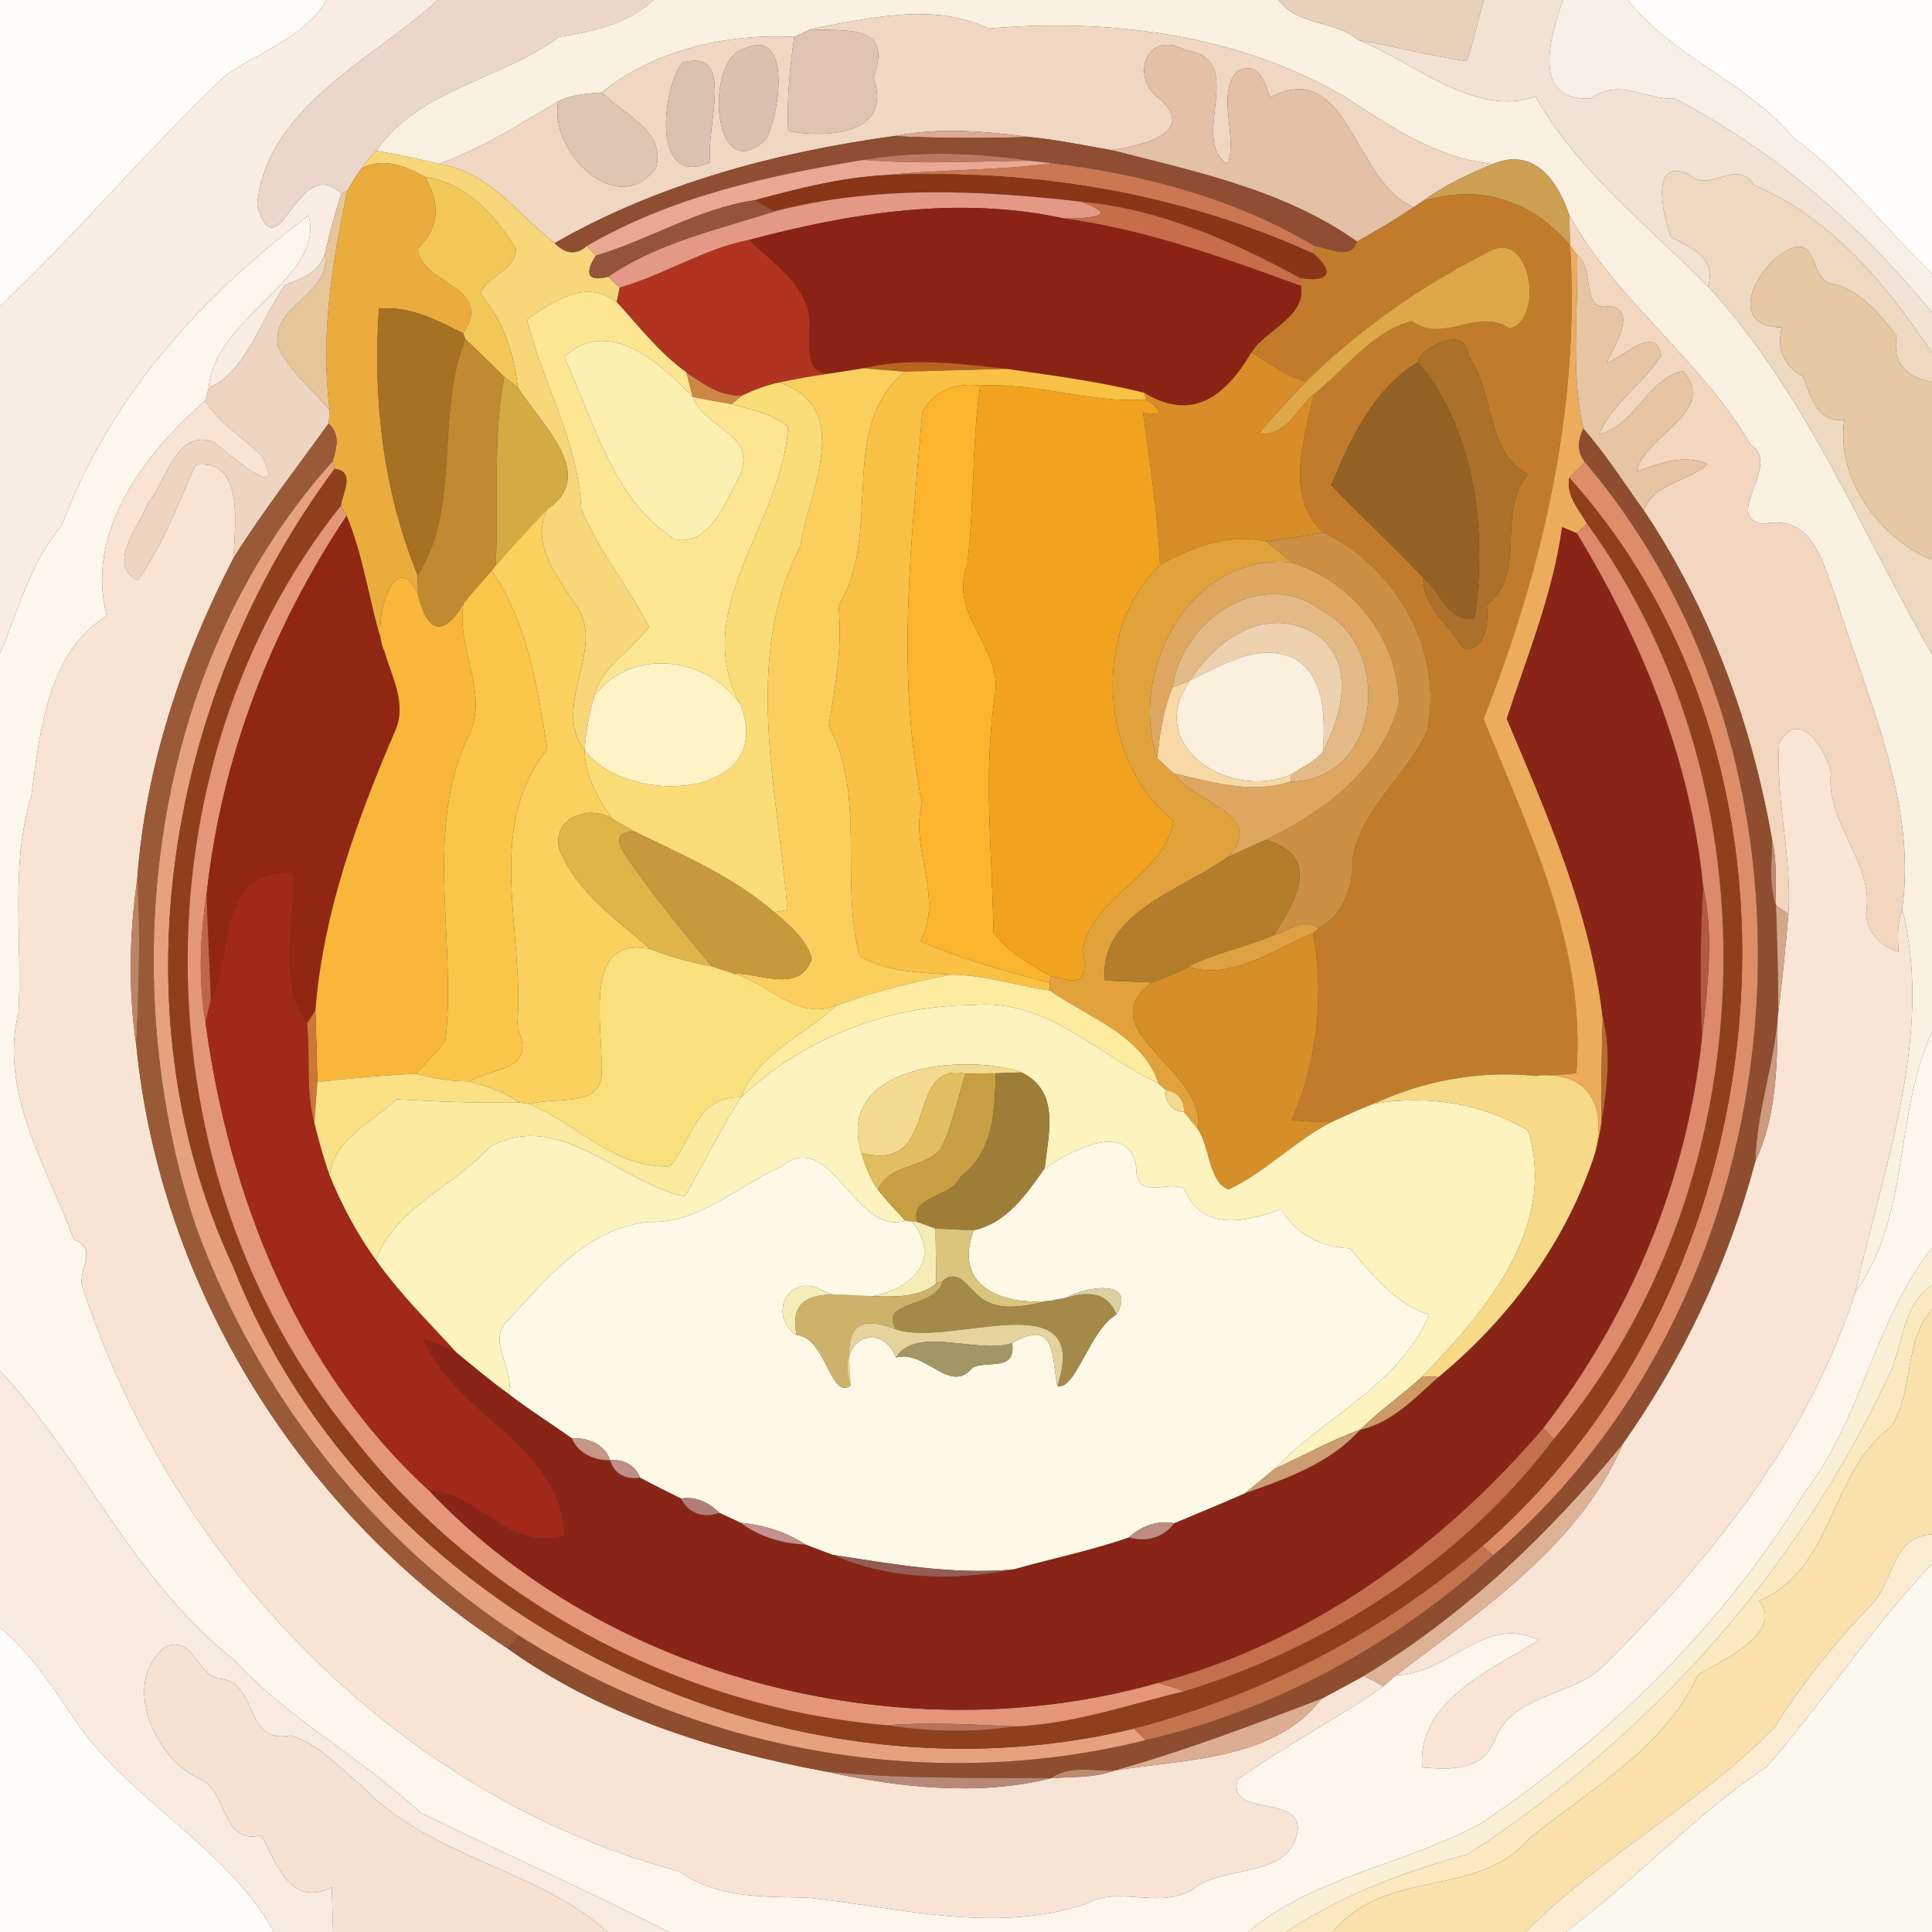 <?xml version="1.0" encoding="UTF-8" ?>
<!DOCTYPE svg PUBLIC "-//W3C//DTD SVG 1.1//EN" "http://www.w3.org/Graphics/SVG/1.1/DTD/svg11.dtd">
<svg width="250pt" height="250pt" viewBox="0 0 250 250" version="1.1" xmlns="http://www.w3.org/2000/svg">
<rect x="0" y="0" width="250" height="250" fill="#333333" stroke="none"/>
<g id="#fefcf9ff">
<path fill="#fefcf9" opacity="1.00" d=" M 0.00 0.00 L 42.32 0.00 C 39.24 5.03 33.47 6.63 28.95 9.95 C 18.96 19.48 10.02 30.16 0.00 39.63 L 0.00 0.00 Z" />
</g>
<g id="#faede3ff">
<path fill="#faede3" opacity="1.00" d=" M 42.32 0.00 L 56.67 0.00 C 47.98 7.88 34.24 14.06 33.28 26.68 C 36.10 35.58 38.48 19.66 44.17 25.04 C 43.34 27.62 42.63 30.23 42.04 32.87 C 41.27 35.32 39.04 36.03 36.89 36.89 C 33.60 41.55 31.80 48.13 27.00 50.21 C 27.74 41.04 42.14 35.96 39.93 27.88 C 26.06 38.31 14.10 51.48 7.99 68.00 C 3.82 72.95 2.36 78.98 0.00 84.58 L 0.00 39.63 C 10.02 30.16 18.96 19.48 28.95 9.95 C 33.47 6.63 39.24 5.03 42.32 0.00 Z" />
</g>
<g id="#ebd7c9ff">
<path fill="#ebd7c9" opacity="1.00" d=" M 56.67 0.00 L 84.56 0.00 C 81.24 3.15 76.67 4.07 72.32 4.80 C 64.78 10.39 54.37 11.39 48.67 19.53 C 47.96 20.22 47.33 20.96 46.78 21.78 C 46.11 22.72 45.50 23.70 44.93 24.71 L 44.17 25.04 C 38.48 19.66 36.10 35.58 33.28 26.68 C 34.24 14.06 47.98 7.88 56.67 0.00 Z" />
</g>
<g id="#faf1e1ff">
<path fill="#faf1e1" opacity="1.00" d=" M 84.56 0.00 L 165.46 0.00 C 168.00 3.42 172.71 2.58 175.80 5.19 C 182.88 7.98 190.83 15.28 198.69 12.50 C 204.24 22.25 213.24 29.19 221.03 37.09 C 233.79 50.97 240.87 68.93 250.00 84.66 L 250.00 133.53 C 245.02 144.29 247.29 157.34 240.07 167.20 C 243.59 151.35 250.31 134.01 246.14 117.67 C 248.09 103.75 241.60 90.42 237.57 77.37 C 235.88 72.93 234.66 66.43 228.12 67.79 C 222.78 66.90 230.67 60.21 226.54 57.54 C 220.08 46.50 209.25 38.98 203.08 27.89 C 201.69 23.68 198.65 18.93 193.18 21.22 C 185.72 20.43 179.78 16.27 173.69 12.31 C 159.87 4.41 143.63 2.35 127.90 3.69 C 120.94 0.27 112.26 2.34 104.89 3.78 C 104.36 4.03 103.31 4.54 102.78 4.79 C 94.17 4.28 84.61 6.44 77.86 11.97 C 75.95 12.11 74.00 12.24 72.25 13.11 C 67.22 16.07 62.27 19.28 56.72 21.21 C 54.07 20.52 51.38 19.94 48.67 19.53 C 54.37 11.39 64.78 10.39 72.32 4.80 C 76.67 4.07 81.24 3.15 84.56 0.00 Z" />
</g>
<g id="#e8d1bbff">
<path fill="#e8d1bb" opacity="1.00" d=" M 165.46 0.00 L 192.01 0.00 C 191.25 2.64 190.71 5.34 189.78 7.92 C 185.15 7.24 180.48 6.02 175.80 5.19 C 172.71 2.58 168.00 3.42 165.46 0.00 Z" />
</g>
<g id="#f1e2d4ff">
<path fill="#f1e2d4" opacity="1.00" d=" M 192.01 0.00 L 202.24 0.00 C 200.54 4.91 198.12 13.20 205.85 12.75 C 209.60 9.99 212.82 12.97 216.76 12.76 C 229.71 19.59 240.72 29.10 250.00 40.42 L 250.00 45.67 C 244.13 36.83 236.98 28.21 227.02 23.97 C 224.59 20.27 221.33 25.19 218.53 22.55 C 213.44 20.25 215.16 27.77 216.22 30.70 C 219.00 32.10 222.05 33.31 221.03 37.09 C 213.24 29.19 204.24 22.25 198.69 12.50 C 190.83 15.28 182.88 7.98 175.80 5.19 C 180.48 6.02 185.15 7.24 189.78 7.92 C 190.71 5.34 191.25 2.64 192.01 0.00 Z" />
</g>
<g id="#f8efe7ff">
<path fill="#f8efe7" opacity="1.00" d=" M 202.24 0.00 L 210.63 0.00 C 216.56 7.47 226.08 10.62 232.15 17.89 C 238.97 22.85 243.96 29.64 250.00 35.41 L 250.00 40.42 C 240.72 29.10 229.71 19.59 216.76 12.76 C 212.82 12.97 209.60 9.99 205.85 12.75 C 198.12 13.20 200.54 4.91 202.24 0.00 Z" />
</g>
<g id="#fefdfbff">
<path fill="#fefdfb" opacity="1.00" d=" M 210.63 0.00 L 250.00 0.00 L 250.00 35.41 C 243.96 29.64 238.97 22.85 232.15 17.89 C 226.08 10.62 216.56 7.47 210.63 0.00 Z" />
</g>
<g id="#f0d7c3ff">
<path fill="#f0d7c3" opacity="1.00" d=" M 104.89 3.78 C 112.26 2.34 120.94 0.27 127.90 3.69 C 143.63 2.35 159.87 4.41 173.69 12.31 C 179.78 16.27 185.72 20.43 193.18 21.22 C 190.00 22.55 186.84 24.00 184.06 26.06 C 183.78 26.25 183.22 26.62 182.94 26.80 C 175.20 23.68 174.44 7.23 164.36 12.61 C 163.64 10.59 162.96 7.96 160.24 9.12 C 157.21 11.97 160.26 17.66 158.85 21.20 C 153.74 18.05 161.67 7.61 153.41 6.50 C 148.38 3.65 146.07 10.10 150.14 12.87 C 154.98 17.29 147.30 18.96 143.78 19.42 C 140.27 18.81 136.78 18.09 133.23 17.73 C 127.43 16.96 121.47 16.46 115.69 17.61 C 100.44 19.70 85.19 23.77 71.77 31.46 C 66.96 27.71 63.21 22.09 56.72 21.21 C 62.27 19.28 67.22 16.07 72.25 13.11 C 70.90 19.39 79.84 28.60 84.88 21.72 C 86.25 17.00 80.66 14.78 77.86 11.97 C 84.61 6.44 94.17 4.28 102.78 4.79 C 102.19 8.82 101.81 12.89 101.99 16.97 C 106.51 17.81 115.68 17.70 113.03 10.01 C 115.72 2.83 109.08 4.12 104.89 3.78 M 96.30 6.30 C 91.06 7.60 92.17 24.56 99.07 18.09 C 100.78 15.33 102.70 3.36 96.30 6.30 M 88.22 8.14 C 85.66 11.66 84.25 24.50 91.93 20.99 C 91.21 16.63 95.40 5.99 88.22 8.14 Z" />
</g>
<g id="#dfc3b4ff">
<path fill="#dfc3b4" opacity="1.00" d=" M 102.78 4.79 C 103.31 4.54 104.36 4.03 104.89 3.78 C 109.08 4.12 115.72 2.83 113.03 10.01 C 115.68 17.70 106.51 17.81 101.99 16.97 C 101.81 12.89 102.19 8.82 102.78 4.79 Z" />
</g>
<g id="#dac0b0ff">
<path fill="#dac0b0" opacity="1.00" d=" M 96.30 6.30 C 102.70 3.36 100.78 15.33 99.07 18.09 C 92.17 24.56 91.06 7.60 96.30 6.30 Z" />
</g>
<g id="#e3c0a6ff">
<path fill="#e3c0a6" opacity="1.00" d=" M 150.14 12.87 C 146.07 10.10 148.38 3.65 153.41 6.50 C 161.67 7.61 153.74 18.05 158.85 21.20 C 160.26 17.66 157.21 11.97 160.24 9.12 C 162.96 7.96 163.64 10.59 164.36 12.61 C 174.44 7.23 175.20 23.68 182.94 26.80 C 180.57 28.41 178.10 29.88 175.59 31.26 C 166.26 24.62 154.68 22.19 143.78 19.42 C 147.30 18.96 154.98 17.29 150.14 12.87 Z" />
</g>
<g id="#dac2b2ff">
<path fill="#dac2b2" opacity="1.00" d=" M 88.22 8.14 C 95.40 5.99 91.21 16.63 91.93 20.99 C 84.25 24.50 85.66 11.66 88.22 8.14 Z" />
</g>
<g id="#ddc6b3ff">
<path fill="#ddc6b3" opacity="1.00" d=" M 72.25 13.11 C 74.00 12.24 75.95 12.11 77.86 11.97 C 80.66 14.78 86.25 17.00 84.88 21.72 C 79.84 28.60 70.90 19.39 72.25 13.11 Z" />
</g>
<g id="#dcaa91ff">
<path fill="#dcaa91" opacity="1.00" d=" M 115.69 17.61 C 121.47 16.46 127.43 16.96 133.23 17.73 C 127.38 17.90 121.53 17.91 115.69 17.61 Z" />
</g>
<g id="#8f4d31ff">
<path fill="#8f4d31" opacity="1.00" d=" M 71.77 31.46 C 85.19 23.77 100.44 19.70 115.69 17.61 C 121.53 17.91 127.38 17.90 133.23 17.73 C 136.78 18.09 140.27 18.81 143.78 19.42 C 154.68 22.19 166.26 24.62 175.59 31.26 C 174.75 33.79 172.03 32.03 170.22 31.89 C 159.94 25.75 148.07 22.55 136.24 21.12 C 135.49 21.04 133.98 20.88 133.23 20.80 C 126.12 19.73 118.82 19.51 111.71 20.69 C 99.33 22.73 86.85 25.45 75.90 31.85 C 74.51 33.15 72.98 32.77 71.77 31.46 Z" />
</g>
<g id="#f7d779ff">
<path fill="#f7d779" opacity="1.00" d=" M 46.78 21.78 C 47.33 20.96 47.96 20.22 48.67 19.53 C 51.38 19.94 54.07 20.52 56.72 21.21 C 63.21 22.09 66.96 27.71 71.77 31.46 C 72.98 32.77 74.51 33.15 75.90 31.85 C 76.21 32.16 76.81 32.77 77.11 33.08 C 75.75 35.18 75.82 36.56 78.69 35.81 C 79.07 36.17 79.82 36.87 80.19 37.22 C 80.10 37.69 79.90 38.63 79.81 39.09 C 75.76 36.03 71.82 38.92 68.19 41.28 C 70.17 49.55 74.87 57.15 75.21 65.88 C 77.49 71.24 81.27 75.91 83.99 81.10 C 81.76 84.16 77.91 86.15 76.90 90.03 C 76.25 92.33 75.83 94.68 75.64 97.08 C 71.11 91.14 78.98 83.49 74.18 77.86 C 71.92 74.21 68.65 70.37 70.83 65.88 C 77.45 61.37 69.93 54.88 67.00 50.10 C 66.48 45.62 65.10 41.45 62.16 38.01 C 62.90 35.74 66.67 35.13 66.79 32.18 C 64.05 27.82 60.31 23.67 54.96 22.88 C 52.44 21.48 49.56 20.31 46.78 21.78 Z" />
</g>
<g id="#bd7761ff">
<path fill="#bd7761" opacity="1.00" d=" M 111.71 20.69 C 118.82 19.51 126.12 19.73 133.23 20.80 C 126.06 20.88 118.87 21.29 111.71 20.69 Z" />
</g>
<g id="#ebac3eff">
<path fill="#ebac3e" opacity="1.00" d=" M 46.78 21.78 C 49.56 20.31 52.44 21.48 54.96 22.88 C 56.99 26.21 56.96 29.41 54.05 32.15 C 54.44 36.87 64.11 37.02 59.92 43.13 C 56.52 41.42 53.02 39.55 49.03 39.94 C 48.24 51.65 49.57 63.48 54.04 74.40 C 54.05 75.03 54.08 76.30 54.09 76.93 C 51.13 70.19 47.87 80.86 49.76 84.28 C 47.83 78.51 47.18 72.36 44.85 66.74 C 44.67 66.41 44.30 65.76 44.11 65.44 C 44.34 63.74 46.02 61.02 43.30 60.67 L 43.02 59.71 C 43.56 58.04 44.06 56.14 42.51 54.82 C 42.55 54.40 42.63 53.54 42.67 53.12 C 41.41 43.48 42.98 34.12 44.93 24.71 C 45.50 23.70 46.11 22.72 46.78 21.78 Z" />
</g>
<g id="#e9a894ff">
<path fill="#e9a894" opacity="1.00" d=" M 75.90 31.85 C 86.85 25.45 99.33 22.73 111.71 20.69 C 118.87 21.29 126.06 20.88 133.23 20.80 C 133.98 20.88 135.49 21.04 136.24 21.12 C 129.10 22.11 121.86 21.88 114.70 22.66 C 108.89 22.95 103.24 24.40 97.66 25.91 C 90.40 26.96 84.06 31.02 77.11 33.08 C 76.81 32.77 76.21 32.16 75.90 31.85 Z" />
</g>
<g id="#cb7752ff">
<path fill="#cb7752" opacity="1.00" d=" M 136.24 21.12 C 148.07 22.55 159.94 25.75 170.22 31.89 L 170.03 32.86 C 152.71 24.96 133.70 21.84 114.70 22.66 C 121.86 21.88 129.10 22.11 136.24 21.12 Z" />
</g>
<g id="#cc9f52ff">
<path fill="#cc9f52" opacity="1.00" d=" M 193.18 21.22 C 198.65 18.93 201.69 23.68 203.08 27.89 C 203.10 29.19 203.13 30.50 203.18 31.81 C 198.31 25.91 191.30 23.70 184.06 26.06 C 186.84 24.00 190.00 22.55 193.18 21.22 Z" />
</g>
<g id="#edd8c0ff">
<path fill="#edd8c0" opacity="1.00" d=" M 216.22 30.70 C 215.16 27.77 213.44 20.25 218.53 22.55 C 221.33 25.19 224.59 20.27 227.02 23.97 C 236.98 28.21 244.13 36.83 250.00 45.67 L 250.00 49.44 C 247.07 48.91 244.76 47.29 245.43 43.48 C 243.26 40.68 240.79 37.60 237.18 36.72 C 234.26 36.46 235.31 31.10 232.05 32.03 C 227.63 33.72 222.90 42.24 230.58 42.37 C 229.88 45.03 230.79 47.42 233.30 48.71 C 234.40 51.41 235.00 54.67 238.66 54.34 C 237.51 61.71 243.16 69.72 250.00 72.43 L 250.00 84.66 C 240.87 68.93 233.79 50.97 221.03 37.09 C 222.05 33.31 219.00 32.10 216.22 30.70 Z" />
</g>
<g id="#f2c758ff">
<path fill="#f2c758" opacity="1.00" d=" M 54.96 22.88 C 60.31 23.67 64.05 27.82 66.79 32.18 C 66.67 35.13 62.90 35.74 62.16 38.01 C 65.10 41.45 66.48 45.62 67.00 50.10 C 66.56 49.77 65.69 49.12 65.25 48.79 C 63.61 47.12 61.92 45.49 60.21 43.89 L 59.92 43.13 C 64.11 37.02 54.44 36.87 54.05 32.15 C 56.96 29.41 56.99 26.21 54.96 22.88 Z" />
</g>
<g id="#883618ff">
<path fill="#883618" opacity="1.00" d=" M 97.66 25.91 C 103.24 24.40 108.89 22.95 114.70 22.66 C 133.70 21.84 152.71 24.96 170.03 32.86 C 172.86 35.33 171.83 36.60 168.24 35.97 C 159.43 31.19 149.95 26.98 139.84 26.09 C 126.68 24.59 113.15 23.97 100.23 27.35 C 99.58 26.99 98.30 26.27 97.66 25.91 Z" />
</g>
<g id="#e6c599ff">
<path fill="#e6c599" opacity="1.00" d=" M 44.17 25.04 L 44.93 24.71 C 42.98 34.12 41.41 43.48 42.67 53.12 C 40.44 50.42 37.54 48.07 35.99 44.91 C 34.87 39.41 42.95 38.16 42.04 32.87 C 42.63 30.23 43.34 27.62 44.17 25.04 Z" />
</g>
<g id="#e39986ff">
<path fill="#e39986" opacity="1.00" d=" M 100.23 27.35 C 113.15 23.97 126.68 24.59 139.84 26.09 C 144.98 27.90 141.45 28.25 137.74 28.28 C 124.12 25.30 110.15 27.52 96.88 31.06 C 91.00 32.22 85.91 35.61 80.19 37.22 C 79.82 36.87 79.07 36.17 78.69 35.81 C 85.05 31.42 92.92 29.68 100.23 27.35 Z" />
</g>
<g id="#c17c2bff">
<path fill="#c17c2b" opacity="1.00" d=" M 184.06 26.06 C 191.30 23.70 198.31 25.91 203.18 31.81 C 204.44 52.80 199.62 73.62 191.96 93.02 C 197.85 107.67 205.30 122.55 203.98 138.86 C 202.24 139.08 200.49 139.16 198.74 139.23 C 191.53 138.49 184.35 139.79 177.79 142.82 C 175.88 143.53 174.05 144.41 172.20 145.24 C 170.51 145.18 168.81 145.11 167.13 144.96 C 170.42 137.41 171.40 128.90 169.91 120.78 L 170.61 120.13 C 173.87 118.46 175.20 114.48 175.06 111.00 C 176.16 104.58 182.08 100.39 184.65 94.59 C 186.91 84.20 180.60 73.37 171.26 68.91 C 166.14 64.38 168.76 56.73 170.04 51.00 C 173.99 47.86 177.80 42.68 182.70 41.57 C 186.82 44.57 191.25 39.67 195.33 42.51 C 199.84 41.51 198.21 29.43 192.61 32.58 C 183.98 36.96 175.93 42.55 169.02 49.35 C 166.36 48.73 164.23 46.97 161.93 45.60 C 163.73 42.68 169.06 40.94 168.33 37.00 L 168.24 35.97 C 171.83 36.60 172.86 35.33 170.03 32.86 L 170.22 31.89 C 172.03 32.03 174.75 33.79 175.59 31.26 C 178.10 29.88 180.57 28.41 182.94 26.80 C 183.22 26.62 183.78 26.25 184.06 26.06 M 183.50 46.86 C 177.69 50.30 174.79 56.80 172.25 62.77 C 176.15 66.83 180.30 70.63 184.16 74.73 C 184.07 78.44 187.51 80.88 189.27 83.84 C 192.19 84.57 192.73 80.42 192.37 78.31 C 197.86 74.12 193.39 66.18 197.79 61.38 C 192.19 58.66 193.46 50.66 190.00 46.01 C 189.73 41.64 183.40 45.35 183.50 46.86 Z" />
</g>
<g id="#955439ff">
<path fill="#955439" opacity="1.00" d=" M 77.11 33.08 C 84.06 31.02 90.40 26.96 97.66 25.91 C 98.30 26.27 99.58 26.99 100.23 27.35 C 92.92 29.68 85.05 31.42 78.69 35.81 C 75.82 36.56 75.75 35.18 77.11 33.08 Z" />
</g>
<g id="#c76d49ff">
<path fill="#c76d49" opacity="1.00" d=" M 139.84 26.09 C 149.95 26.98 159.43 31.19 168.24 35.97 L 168.33 37.00 C 158.37 33.37 148.35 29.74 137.74 28.28 C 141.45 28.25 144.98 27.90 139.84 26.09 Z" />
</g>
<g id="#8b2314ff">
<path fill="#8b2314" opacity="1.00" d=" M 96.88 31.06 C 110.15 27.52 124.12 25.30 137.74 28.28 C 148.35 29.74 158.37 33.37 168.33 37.00 C 169.06 40.94 163.73 42.68 161.93 45.60 C 158.49 51.45 154.20 54.56 148.05 50.82 C 142.20 49.36 136.20 48.59 130.24 47.73 C 124.13 47.06 117.77 46.19 111.71 47.65 C 110.18 47.90 108.66 48.15 107.13 48.37 C 104.27 48.24 104.74 44.92 104.72 42.87 C 105.37 37.57 100.22 34.19 96.88 31.06 Z" />
</g>
<g id="#fcf6ecff">
<path fill="#fcf6ec" opacity="1.00" d=" M 7.99 68.00 C 14.10 51.48 26.06 38.31 39.93 27.88 C 42.14 35.96 27.74 41.04 27.00 50.21 C 26.89 50.62 26.67 51.43 26.56 51.84 C 18.79 58.60 10.94 68.76 13.82 79.70 C 6.22 84.30 5.13 94.74 4.06 102.99 C 1.26 112.12 2.93 121.65 2.40 131.01 C -0.19 141.33 6.21 151.22 9.55 160.38 C 13.05 161.86 9.59 164.53 10.84 167.02 C 22.43 202.18 51.60 232.49 87.92 242.16 C 92.84 245.65 98.70 245.42 104.43 245.55 C 116.51 246.85 128.53 250.30 140.52 246.37 C 145.07 243.79 150.45 247.51 155.00 244.01 C 158.98 241.47 167.04 242.85 167.91 236.92 C 168.46 232.16 158.74 235.20 160.14 230.28 C 166.21 225.91 172.96 222.50 179.00 218.20 C 179.41 217.84 180.23 217.13 180.63 216.78 C 187.45 216.66 192.18 208.78 199.14 212.25 C 193.07 216.00 183.33 220.09 184.03 228.71 C 187.47 228.99 191.76 229.20 193.36 225.31 C 195.78 218.99 203.30 219.72 207.55 215.52 C 221.39 201.75 234.03 186.08 240.07 167.20 C 247.29 157.34 245.02 144.29 250.00 133.53 L 250.00 161.50 C 242.64 170.65 241.01 183.36 233.73 192.81 C 223.07 210.06 208.65 224.48 191.81 235.83 C 182.12 241.25 170.09 242.76 161.50 250.00 L 86.60 250.00 C 75.96 244.64 65.11 239.76 54.37 234.54 C 46.74 227.39 37.28 222.46 30.27 214.76 C 17.41 204.69 10.83 188.98 0.00 177.38 L 0.00 84.58 C 2.36 78.98 3.82 72.95 7.99 68.00 Z" />
</g>
<g id="#f3d6beff">
<path fill="#f3d6be" opacity="1.00" d=" M 203.08 27.89 C 209.25 38.98 220.08 46.50 226.54 57.54 C 230.67 60.21 222.78 66.90 228.12 67.79 C 234.66 66.43 235.88 72.93 237.57 77.37 C 241.60 90.42 248.09 103.75 246.14 117.67 C 245.50 119.45 245.56 121.33 245.66 123.19 C 243.43 122.51 241.40 120.48 241.48 118.04 C 242.53 111.56 236.21 106.62 236.92 100.00 C 236.29 96.85 232.68 91.40 230.21 96.27 C 229.76 103.64 231.92 110.91 231.42 118.28 C 231.02 118.00 230.21 117.44 229.81 117.15 C 229.70 114.32 229.98 111.47 229.31 108.71 C 226.68 93.62 221.26 78.79 212.70 66.05 C 214.08 62.41 218.50 62.38 220.94 60.04 C 217.82 58.70 214.79 59.97 211.82 60.98 C 212.73 56.40 222.42 53.25 217.79 48.00 C 213.25 48.97 211.59 55.04 206.92 56.22 C 208.63 52.08 212.72 49.68 214.96 45.96 C 214.14 41.92 210.02 46.26 207.89 47.00 C 208.73 44.95 212.04 40.11 208.26 39.61 C 204.41 40.40 206.48 34.77 204.09 32.99 C 203.86 32.69 203.41 32.10 203.18 31.81 C 203.13 30.50 203.10 29.19 203.08 27.89 Z" />
</g>
<g id="#b03420ff">
<path fill="#b03420" opacity="1.00" d=" M 80.19 37.22 C 85.91 35.61 91.00 32.22 96.88 31.06 C 100.22 34.19 105.37 37.57 104.72 42.87 C 104.74 44.92 104.27 48.24 107.13 48.37 C 105.02 48.67 102.92 49.04 100.83 49.49 C 99.16 49.85 97.55 50.45 96.01 51.20 C 93.23 51.31 90.97 49.71 88.82 48.18 C 85.32 45.68 82.68 42.24 79.81 39.09 C 79.90 38.63 80.10 37.69 80.19 37.22 Z" />
</g>
<g id="#dea748ff">
<path fill="#dea748" opacity="1.00" d=" M 192.61 32.58 C 198.21 29.43 199.84 41.51 195.33 42.51 C 191.25 39.67 186.82 44.57 182.70 41.57 C 177.80 42.68 173.99 47.86 170.04 51.00 C 167.75 52.89 166.44 56.61 162.90 56.07 C 164.84 53.74 166.92 51.53 169.02 49.35 C 175.93 42.55 183.98 36.96 192.61 32.58 Z" />
</g>
<g id="#edab5cff">
<path fill="#edab5c" opacity="1.00" d=" M 203.18 31.81 C 203.41 32.10 203.86 32.69 204.09 32.99 C 204.23 40.47 203.23 48.09 204.88 55.47 C 204.17 56.96 204.03 58.49 205.11 59.83 C 204.41 60.48 203.73 61.14 203.07 61.82 C 202.61 64.13 204.32 65.91 205.37 67.77 C 205.04 68.08 204.39 68.70 204.06 69.01 C 203.58 68.81 202.62 68.42 202.14 68.22 C 200.96 76.83 197.64 84.83 194.98 93.01 C 200.24 105.46 205.81 118.07 207.40 131.70 C 207.23 136.21 207.22 140.72 207.24 145.24 C 207.04 146.60 206.77 147.95 206.38 149.27 C 208.01 142.99 205.45 138.48 198.74 139.23 C 200.49 139.16 202.24 139.08 203.98 138.86 C 205.30 122.55 197.85 107.67 191.96 93.02 C 199.62 73.62 204.44 52.80 203.18 31.81 Z" />
</g>
<g id="#e6c8a5ff">
<path fill="#e6c8a5" opacity="1.00" d=" M 230.58 42.37 C 222.90 42.24 227.63 33.72 232.05 32.03 C 235.31 31.10 234.26 36.46 237.18 36.72 C 240.79 37.60 243.26 40.68 245.43 43.48 C 244.76 47.29 247.07 48.91 250.00 49.44 L 250.00 72.43 C 243.16 69.72 237.51 61.71 238.66 54.34 C 235.00 54.67 234.40 51.41 233.30 48.71 C 230.79 47.42 229.88 45.03 230.58 42.37 Z" />
</g>
<g id="#eed5c1ff">
<path fill="#eed5c1" opacity="1.00" d=" M 36.89 36.89 C 39.04 36.03 41.27 35.32 42.04 32.87 C 42.95 38.16 34.87 39.41 35.99 44.91 C 37.54 48.07 40.44 50.42 42.67 53.12 C 42.63 53.54 42.55 54.40 42.51 54.82 C 38.36 60.59 33.98 66.19 30.21 72.22 C 30.39 68.00 31.65 59.30 25.32 60.15 C 23.00 65.22 21.11 70.52 17.82 75.11 C 13.65 73.03 18.19 67.85 19.14 65.10 C 21.61 62.23 22.77 55.34 27.70 57.22 C 29.83 58.92 37.09 65.31 33.94 59.06 C 31.54 56.60 28.36 54.89 26.56 51.84 C 26.67 51.43 26.89 50.62 27.00 50.21 C 31.80 48.13 33.60 41.55 36.89 36.89 Z" />
</g>
<g id="#e7c5a4ff">
<path fill="#e7c5a4" opacity="1.00" d=" M 204.09 32.99 C 206.48 34.77 204.41 40.40 208.26 39.61 C 212.04 40.11 208.73 44.95 207.89 47.00 C 210.02 46.26 214.14 41.92 214.96 45.96 C 212.72 49.68 208.63 52.08 206.92 56.22 C 211.59 55.04 213.25 48.97 217.79 48.00 C 222.42 53.25 212.73 56.40 211.82 60.98 C 214.79 59.97 217.82 58.70 220.94 60.04 C 218.50 62.38 214.08 62.41 212.70 66.05 C 210.13 62.49 207.78 58.77 204.88 55.47 C 203.23 48.09 204.23 40.47 204.09 32.99 Z" />
</g>
<g id="#fce691ff">
<path fill="#fce691" opacity="1.00" d=" M 68.19 41.28 C 71.82 38.92 75.76 36.03 79.81 39.09 C 82.68 42.24 85.32 45.68 88.82 48.18 C 89.10 49.23 89.37 50.29 89.64 51.35 C 85.49 47.09 78.87 40.83 72.98 46.17 C 76.83 54.32 79.23 64.67 87.32 69.77 C 91.71 70.78 93.96 64.92 95.67 61.62 C 98.14 56.12 91.13 55.50 89.64 51.35 C 91.31 51.70 92.99 52.00 94.68 52.29 C 97.18 53.02 99.91 53.48 101.97 55.20 C 101.33 67.78 89.06 78.75 95.82 91.18 C 91.49 84.91 81.68 83.70 76.90 90.03 C 77.91 86.15 81.76 84.16 83.99 81.10 C 81.27 75.91 77.49 71.24 75.21 65.88 C 74.87 57.15 70.17 49.55 68.19 41.28 Z" />
</g>
<g id="#a57123ff">
<path fill="#a57123" opacity="1.00" d=" M 49.03 39.94 C 53.02 39.55 56.52 41.42 59.92 43.13 L 60.21 43.89 C 56.29 53.50 59.73 65.69 54.04 74.40 C 49.57 63.48 48.24 51.65 49.03 39.94 Z" />
</g>
<g id="#bf8a30ff">
<path fill="#bf8a30" opacity="1.00" d=" M 60.21 43.89 C 61.92 45.49 63.61 47.12 65.25 48.79 C 63.72 56.87 64.57 65.05 64.14 73.18 L 63.63 73.85 C 62.38 75.23 61.16 76.64 59.98 78.08 C 57.39 82.64 55.20 81.81 54.09 76.93 C 54.08 76.30 54.05 75.03 54.04 74.40 C 59.73 65.69 56.29 53.50 60.21 43.89 Z" />
</g>
<g id="#fcf0b1ff">
<path fill="#fcf0b1" opacity="1.00" d=" M 72.98 46.17 C 78.87 40.83 85.49 47.09 89.64 51.35 C 91.13 55.50 98.14 56.12 95.67 61.62 C 93.96 64.92 91.71 70.78 87.32 69.77 C 79.23 64.67 76.83 54.32 72.98 46.17 Z" />
</g>
<g id="#ab7029ff">
<path fill="#ab7029" opacity="1.00" d=" M 183.50 46.86 C 183.40 45.35 189.73 41.64 190.00 46.01 C 193.46 50.66 192.19 58.66 197.79 61.38 C 193.39 66.18 197.86 74.12 192.37 78.31 C 192.73 80.42 192.19 84.57 189.27 83.84 C 187.51 80.88 184.07 78.44 184.16 74.73 C 186.43 76.47 187.33 80.65 190.81 79.98 C 192.43 68.90 190.96 55.80 183.50 46.86 Z" />
</g>
<g id="#d88d28ff">
<path fill="#d88d28" opacity="1.00" d=" M 148.05 50.82 C 154.20 54.56 158.49 51.45 161.93 45.60 C 164.23 46.97 166.36 48.73 169.02 49.35 C 166.92 51.53 164.84 53.74 162.90 56.07 C 166.44 56.61 167.75 52.89 170.04 51.00 C 168.76 56.73 166.14 64.38 171.26 68.91 C 168.79 69.34 166.33 69.72 163.86 70.06 C 158.90 69.00 154.31 70.79 150.11 73.10 C 149.78 66.48 148.82 59.93 147.91 53.38 C 150.73 53.95 150.35 53.06 148.31 51.71 L 148.05 50.82 Z" />
</g>
<g id="#b76421ff">
<path fill="#b76421" opacity="1.00" d=" M 111.71 47.65 C 117.77 46.19 124.13 47.06 130.24 47.73 C 125.87 47.83 121.50 47.97 117.13 48.09 C 115.32 47.97 113.51 47.80 111.71 47.65 Z" />
</g>
<g id="#946224ff">
<path fill="#946224" opacity="1.00" d=" M 183.50 46.86 C 190.96 55.80 192.43 68.90 190.81 79.98 C 187.33 80.65 186.43 76.47 184.16 74.73 C 180.30 70.63 176.15 66.83 172.25 62.77 C 174.79 56.80 177.69 50.30 183.50 46.86 Z" />
</g>
<g id="#ce8645ff">
<path fill="#ce8645" opacity="1.00" d=" M 88.82 48.18 C 90.97 49.71 93.23 51.31 96.01 51.20 C 95.68 51.47 95.01 52.02 94.68 52.29 C 92.99 52.00 91.31 51.70 89.64 51.35 C 89.37 50.29 89.10 49.23 88.82 48.18 Z" />
</g>
<g id="#fbcf5eff">
<path fill="#fbcf5e" opacity="1.00" d=" M 107.13 48.37 C 108.66 48.15 110.18 47.90 111.71 47.65 C 113.51 47.80 115.32 47.97 117.13 48.09 C 108.20 55.25 114.40 68.91 108.50 78.38 C 109.04 83.56 108.12 88.74 107.24 93.91 C 112.13 103.08 108.63 113.92 111.24 123.73 C 114.87 125.80 119.12 125.85 123.18 126.11 C 118.09 127.03 113.07 128.33 108.22 130.12 C 102.94 132.12 99.59 127.21 94.90 125.97 C 98.36 125.90 103.54 128.65 105.05 124.01 C 104.25 121.45 102.15 119.70 100.18 118.05 C 100.61 117.97 101.47 117.82 101.90 117.74 C 100.62 102.07 96.02 85.33 103.57 70.63 C 104.56 63.66 110.75 52.85 100.83 49.49 C 102.92 49.04 105.02 48.67 107.13 48.37 Z" />
</g>
<g id="#f9c145ff">
<path fill="#f9c145" opacity="1.00" d=" M 117.13 48.09 C 121.50 47.97 125.87 47.83 130.24 47.73 C 136.20 48.59 142.20 49.36 148.05 50.82 L 148.31 51.71 C 141.09 52.20 134.07 49.48 126.84 49.88 C 123.78 49.48 120.77 50.50 119.35 53.39 C 117.91 70.29 115.91 87.13 119.30 103.87 C 117.71 110.07 122.19 116.02 119.11 121.79 C 124.48 124.18 130.19 125.68 135.86 127.20 L 135.83 128.17 C 131.59 127.58 127.48 126.17 123.18 126.11 C 119.12 125.85 114.87 125.80 111.24 123.73 C 108.63 113.92 112.13 103.08 107.24 93.91 C 108.12 88.74 109.04 83.56 108.50 78.38 C 114.40 68.91 108.20 55.25 117.13 48.09 Z" />
</g>
<g id="#d4ab43ff">
<path fill="#d4ab43" opacity="1.00" d=" M 65.25 48.79 C 65.69 49.12 66.56 49.77 67.00 50.10 C 69.93 54.88 77.45 61.37 70.83 65.88 C 68.53 68.25 66.30 70.68 64.14 73.18 C 64.57 65.05 63.72 56.87 65.25 48.79 Z" />
</g>
<g id="#fbdd78ff">
<path fill="#fbdd78" opacity="1.00" d=" M 96.01 51.20 C 97.55 50.45 99.16 49.85 100.83 49.49 C 110.75 52.85 104.56 63.66 103.57 70.63 C 96.02 85.33 100.62 102.07 101.90 117.74 C 101.47 117.82 100.61 117.97 100.18 118.05 C 94.89 113.44 88.38 110.66 82.13 107.62 C 81.13 107.06 80.15 106.49 79.17 105.91 C 77.35 103.24 75.73 100.41 75.64 97.08 C 81.33 104.54 100.57 103.36 95.82 91.18 C 89.06 78.75 101.33 67.78 101.97 55.20 C 99.91 53.48 97.18 53.02 94.68 52.29 C 95.01 52.02 95.68 51.47 96.01 51.20 Z" />
</g>
<g id="#fab42dff">
<path fill="#fab42d" opacity="1.00" d=" M 119.35 53.39 C 120.77 50.50 123.78 49.48 126.84 49.88 C 125.75 57.56 126.08 65.35 125.17 73.05 C 122.65 79.43 129.66 83.69 128.77 89.85 C 127.18 100.08 128.42 110.35 128.55 120.61 C 130.35 123.25 133.25 124.69 135.90 126.29 L 135.86 127.20 C 130.19 125.68 124.48 124.18 119.11 121.79 C 122.19 116.02 117.71 110.07 119.30 103.87 C 115.91 87.13 117.91 70.29 119.35 53.39 Z" />
</g>
<g id="#f1a320ff">
<path fill="#f1a320" opacity="1.00" d=" M 126.84 49.88 C 134.07 49.48 141.09 52.20 148.31 51.71 C 150.35 53.06 150.73 53.95 147.91 53.38 C 148.82 59.93 149.78 66.48 150.11 73.10 C 141.11 81.71 142.31 98.74 151.85 106.23 C 150.58 113.41 141.31 115.86 140.06 123.05 C 141.26 128.48 138.02 126.64 135.90 126.29 C 133.25 124.69 130.35 123.25 128.55 120.61 C 128.42 110.35 127.18 100.08 128.77 89.85 C 129.66 83.69 122.65 79.43 125.17 73.05 C 126.08 65.35 125.75 57.56 126.84 49.88 Z" />
</g>
<g id="#f8e4d4ff">
<path fill="#f8e4d4" opacity="1.00" d=" M 13.82 79.70 C 10.94 68.76 18.79 58.60 26.56 51.84 C 28.36 54.89 31.54 56.60 33.94 59.06 C 37.09 65.31 29.83 58.92 27.70 57.22 C 22.77 55.34 21.61 62.23 19.14 65.10 C 18.19 67.85 13.65 73.03 17.82 75.11 C 21.11 70.52 23.00 65.22 25.32 60.15 C 31.65 59.30 30.39 68.00 30.21 72.22 C 23.53 85.15 18.82 99.18 17.76 113.76 C 16.74 120.89 16.58 128.16 17.64 135.29 C 20.76 166.79 39.17 196.12 65.62 213.26 C 77.76 221.98 92.24 226.51 106.79 229.22 C 116.18 231.29 126.59 232.48 135.99 230.10 C 138.70 229.89 141.50 230.10 144.10 229.13 C 153.16 227.60 164.91 227.85 170.97 219.83 C 172.82 218.85 174.67 217.86 176.51 216.84 C 177.13 217.18 178.38 217.86 179.00 218.20 C 172.96 222.50 166.21 225.91 160.14 230.28 C 158.74 235.20 168.46 232.16 167.91 236.92 C 167.04 242.85 158.98 241.47 155.00 244.01 C 150.45 247.51 145.07 243.79 140.52 246.37 C 128.53 250.30 116.51 246.85 104.43 245.55 C 98.70 245.42 92.84 245.65 87.92 242.16 C 51.60 232.49 22.43 202.18 10.84 167.02 C 9.59 164.53 13.05 161.86 9.55 160.38 C 6.21 151.22 -0.19 141.33 2.40 131.01 C 2.93 121.65 1.26 112.12 4.06 102.99 C 5.13 94.74 6.22 84.30 13.82 79.70 Z" />
</g>
<g id="#9a5a38ff">
<path fill="#9a5a38" opacity="1.00" d=" M 42.51 54.82 C 44.06 56.14 43.56 58.04 43.02 59.71 C 19.45 86.00 14.55 125.80 25.33 158.67 C 33.22 180.27 47.94 199.12 67.22 211.68 C 66.82 212.07 66.02 212.86 65.62 213.26 C 39.17 196.12 20.76 166.79 17.64 135.29 C 17.93 128.12 18.23 120.93 17.76 113.76 C 18.82 99.18 23.53 85.15 30.21 72.22 C 33.98 66.19 38.36 60.59 42.51 54.82 Z" />
</g>
<g id="#8e4d2eff">
<path fill="#8e4d2e" opacity="1.00" d=" M 205.11 59.83 C 204.03 58.49 204.17 56.96 204.88 55.47 C 207.78 58.77 210.13 62.49 212.70 66.05 C 221.26 78.79 226.68 93.62 229.31 108.71 C 229.29 111.53 228.84 114.44 229.81 117.15 C 229.97 121.79 230.12 126.44 230.10 131.09 L 230.02 131.91 C 229.46 138.08 227.29 144.03 227.16 150.24 C 223.68 163.39 217.83 175.75 210.00 186.85 C 200.42 198.53 189.49 208.98 176.51 216.84 C 174.67 217.86 172.82 218.85 170.97 219.83 C 162.10 223.20 153.25 226.60 144.10 229.13 C 141.33 229.16 138.37 228.43 135.99 230.10 C 126.25 230.01 116.49 230.23 106.79 229.22 C 92.24 226.51 77.76 221.98 65.62 213.26 C 66.02 212.86 66.82 212.07 67.22 211.68 C 90.99 226.80 120.86 232.02 148.26 225.17 C 164.88 221.33 180.61 212.78 193.20 201.28 C 233.41 166.98 239.36 100.22 205.11 59.83 Z" />
</g>
<g id="#e7a17fff">
<path fill="#e7a17f" opacity="1.00" d=" M 25.33 158.67 C 14.55 125.80 19.45 86.00 43.02 59.71 L 43.30 60.67 C 21.64 89.78 14.58 130.48 30.19 163.94 C 47.78 208.74 100.22 234.93 146.74 223.68 C 147.12 224.06 147.88 224.80 148.26 225.17 C 120.86 232.02 90.99 226.80 67.22 211.68 C 47.94 199.12 33.22 180.27 25.33 158.67 Z" />
</g>
<g id="#dd8e69ff">
<path fill="#dd8e69" opacity="1.00" d=" M 205.11 59.83 C 239.36 100.22 233.41 166.98 193.20 201.28 C 192.86 200.97 192.17 200.36 191.83 200.05 C 230.63 166.36 237.77 100.51 203.07 61.82 C 203.73 61.14 204.41 60.48 205.11 59.83 Z" />
</g>
<g id="#8e401cff">
<path fill="#8e401c" opacity="1.00" d=" M 43.30 60.67 C 46.02 61.02 44.34 63.74 44.11 65.44 C 17.01 99.48 17.92 152.02 45.41 185.64 C 61.94 207.06 87.85 220.94 114.76 223.25 C 120.24 224.10 125.81 224.23 131.30 223.40 C 138.84 223.12 145.99 220.58 153.28 218.84 C 171.84 213.14 189.30 201.80 201.05 186.22 C 228.56 153.53 230.50 102.39 205.37 67.77 C 204.32 65.91 202.61 64.13 203.07 61.82 C 237.77 100.51 230.63 166.36 191.83 200.05 C 178.78 211.35 163.39 219.30 146.74 223.68 C 100.22 234.93 47.78 208.74 30.19 163.94 C 14.58 130.48 21.64 89.78 43.30 60.67 Z" />
</g>
<g id="#e49678ff">
<path fill="#e49678" opacity="1.00" d=" M 45.41 185.64 C 17.92 152.02 17.01 99.48 44.11 65.44 C 44.30 65.76 44.67 66.41 44.85 66.74 C 35.04 81.46 28.62 98.15 26.73 115.78 C 25.87 121.23 25.66 126.82 26.59 132.28 C 29.64 154.83 38.45 177.29 55.54 192.90 C 79.01 217.61 117.30 227.00 149.85 217.76 C 151.00 218.09 152.14 218.45 153.28 218.84 C 145.99 220.58 138.84 223.12 131.30 223.40 C 125.79 223.16 120.27 222.82 114.76 223.25 C 87.85 220.94 61.94 207.06 45.41 185.64 Z" />
</g>
<g id="#fad05eff">
<path fill="#fad05e" opacity="1.00" d=" M 64.14 73.18 C 66.30 70.68 68.53 68.25 70.83 65.88 C 68.65 70.37 71.92 74.21 74.18 77.86 C 78.98 83.49 71.11 91.14 75.64 97.08 C 75.73 100.41 77.35 103.24 79.17 105.91 C 75.46 103.67 70.34 106.86 72.92 111.03 C 75.34 116.02 80.11 119.22 84.13 122.81 C 75.37 120.93 78.01 132.71 77.82 138.03 C 78.45 143.66 71.94 141.80 68.52 142.88 C 68.20 142.82 67.55 142.71 67.23 142.66 C 65.26 141.30 62.96 140.59 60.69 139.92 C 63.58 138.18 69.69 138.66 66.90 132.96 C 68.04 120.94 62.50 107.30 70.83 96.93 C 69.51 88.91 68.33 80.73 63.63 73.85 L 64.14 73.18 Z" />
</g>
<g id="#912613ff">
<path fill="#912613" opacity="1.00" d=" M 26.73 115.78 C 28.62 98.15 35.04 81.46 44.85 66.74 C 47.18 72.36 47.83 78.51 49.76 84.28 C 50.65 87.51 52.59 90.81 51.26 94.27 C 46.24 105.93 41.81 118.02 40.81 130.78 C 40.54 131.18 40.01 131.99 39.74 132.39 C 35.80 126.71 38.22 119.23 37.97 112.92 C 27.91 112.51 30.34 123.20 27.28 129.29 C 27.12 124.78 26.87 120.28 26.73 115.78 Z" />
</g>
<g id="#882517ff">
<path fill="#882517" opacity="1.00" d=" M 202.14 68.22 C 202.62 68.42 203.58 68.81 204.06 69.01 C 212.51 82.97 218.79 98.33 220.39 114.70 C 220.01 121.21 219.96 127.73 220.24 134.25 C 218.35 152.65 210.98 170.22 199.69 184.82 C 186.58 200.15 169.51 212.56 149.85 217.76 C 117.30 227.00 79.01 217.61 55.54 192.90 C 61.72 193.03 65.93 200.88 73.02 198.70 C 72.72 186.92 58.64 183.08 54.74 173.16 C 56.20 173.75 57.64 174.39 59.08 175.02 C 61.29 176.83 63.47 178.68 65.80 180.35 C 68.43 182.40 71.28 184.16 73.99 186.11 C 74.84 188.10 76.89 188.97 78.96 188.96 C 79.41 190.73 81.11 191.52 82.82 191.20 C 84.57 192.16 86.37 193.02 88.15 193.91 C 89.03 195.84 91.15 196.53 93.07 195.75 C 94.00 196.17 94.93 196.61 95.86 197.05 C 98.28 198.88 101.23 199.74 104.24 199.86 C 105.41 200.30 106.58 200.75 107.75 201.19 C 114.93 204.39 123.48 204.63 131.10 203.09 C 136.08 201.66 141.19 200.66 146.08 198.93 C 148.30 199.58 150.56 199.00 151.95 197.10 C 155.00 195.81 158.08 194.57 161.11 193.22 C 166.47 191.35 172.11 189.34 176.00 185.01 C 180.16 184.10 183.08 180.87 186.15 178.18 C 195.36 170.58 202.67 160.67 206.38 149.27 C 206.77 147.95 207.04 146.60 207.24 145.24 C 207.96 140.79 208.52 136.13 207.40 131.70 C 205.81 118.07 200.24 105.46 194.98 93.01 C 197.64 84.83 200.96 76.83 202.14 68.22 Z" />
</g>
<g id="#dd896bff">
<path fill="#dd896b" opacity="1.00" d=" M 205.37 67.77 C 230.50 102.39 228.56 153.53 201.05 186.22 C 200.71 185.87 200.03 185.17 199.69 184.82 C 210.98 170.22 218.35 152.65 220.24 134.25 C 220.95 127.80 221.82 121.11 220.39 114.70 C 218.79 98.33 212.51 82.97 204.06 69.01 C 204.39 68.70 205.04 68.08 205.37 67.77 Z" />
</g>
<g id="#cc8f44ff">
<path fill="#cc8f44" opacity="1.00" d=" M 163.86 70.06 C 166.33 69.72 168.79 69.34 171.26 68.91 C 180.60 73.37 186.91 84.20 184.65 94.59 C 182.08 100.39 176.16 104.58 175.06 111.00 C 175.20 114.48 173.87 118.46 170.61 120.13 C 168.73 118.58 166.72 120.53 164.83 121.01 C 167.64 116.56 171.16 110.94 163.82 108.67 C 171.27 105.04 178.91 99.47 181.03 91.00 C 180.88 82.57 175.02 75.25 167.14 72.78 C 166.05 71.86 164.96 70.95 163.86 70.06 Z" />
</g>
<g id="#e2a23bff">
<path fill="#e2a23b" opacity="1.00" d=" M 150.11 73.10 C 154.31 70.79 158.90 69.00 163.86 70.06 C 164.96 70.95 166.05 71.86 167.14 72.78 C 153.95 71.42 145.92 86.96 149.76 98.10 C 150.45 98.79 151.16 99.45 151.90 100.08 C 154.52 104.04 164.16 105.30 158.85 110.92 C 153.10 115.11 142.09 118.13 142.98 126.88 C 144.51 126.95 147.55 127.07 149.08 127.13 C 140.70 133.27 156.26 138.45 155.01 146.13 C 154.41 145.38 153.81 144.63 153.20 143.89 C 153.34 142.43 152.33 141.22 150.88 141.08 C 150.64 140.86 150.16 140.43 149.92 140.22 C 147.86 133.94 140.86 131.68 135.83 128.17 L 135.86 127.20 L 135.90 126.29 C 138.02 126.64 141.26 128.48 140.06 123.05 C 141.31 115.86 150.58 113.41 151.85 106.23 C 142.31 98.74 141.11 81.71 150.11 73.10 Z" />
</g>
<g id="#dda761ff">
<path fill="#dda761" opacity="1.00" d=" M 149.76 98.10 C 145.92 86.96 153.95 71.42 167.14 72.78 C 175.02 75.25 180.88 82.57 181.03 91.00 C 178.91 99.47 171.27 105.04 163.82 108.67 C 162.15 109.40 160.50 110.14 158.85 110.92 C 164.16 105.30 154.52 104.04 151.90 100.08 C 156.80 101.21 162.03 102.78 166.98 101.14 C 178.78 101.01 180.36 83.78 171.00 78.98 C 163.22 73.15 152.81 80.36 151.74 88.95 C 150.52 91.86 150.06 94.97 149.76 98.10 Z" />
</g>
<g id="#f8b63bff">
<path fill="#f8b63b" opacity="1.00" d=" M 49.76 84.28 C 47.87 80.86 51.13 70.19 54.09 76.93 C 55.20 81.81 57.39 82.64 59.98 78.08 C 58.99 83.76 63.20 89.36 60.81 94.84 C 54.70 107.19 59.11 121.43 57.65 134.64 C 56.49 136.18 55.12 137.54 53.81 138.95 C 49.55 139.13 45.30 139.53 41.07 140.01 C 41.00 136.92 40.91 133.86 40.81 130.78 C 41.81 118.02 46.24 105.93 51.26 94.27 C 52.59 90.81 50.65 87.51 49.76 84.28 Z" />
</g>
<g id="#fac549ff">
<path fill="#fac549" opacity="1.00" d=" M 59.98 78.08 C 61.16 76.64 62.38 75.23 63.63 73.85 C 68.33 80.73 69.51 88.91 70.83 96.93 C 62.50 107.30 68.04 120.94 66.90 132.96 C 69.69 138.66 63.58 138.18 60.69 139.92 C 58.36 139.94 56.06 139.53 53.81 138.95 C 55.12 137.54 56.49 136.18 57.65 134.64 C 59.11 121.43 54.70 107.19 60.81 94.84 C 63.20 89.36 58.99 83.76 59.98 78.08 Z" />
</g>
<g id="#e3ba85ff">
<path fill="#e3ba85" opacity="1.00" d=" M 151.74 88.95 C 152.81 80.36 163.22 73.15 171.00 78.98 C 180.36 83.78 178.78 101.01 166.98 101.14 L 167.10 100.20 C 168.49 99.23 170.22 98.58 171.22 97.15 C 173.75 92.28 175.48 85.52 170.06 81.91 C 163.60 78.32 157.43 82.76 154.00 88.03 C 153.44 88.26 152.31 88.72 151.74 88.95 Z" />
</g>
<g id="#eed2afff">
<path fill="#eed2af" opacity="1.00" d=" M 154.00 88.03 C 157.43 82.76 163.60 78.32 170.06 81.91 C 175.48 85.52 173.75 92.28 171.22 97.15 C 171.39 93.12 171.60 87.77 167.66 85.29 C 163.06 82.98 158.16 86.03 154.00 88.03 Z" />
</g>
<g id="#fbf0deff">
<path fill="#fbf0de" opacity="1.00" d=" M 154.00 88.03 C 158.16 86.03 163.06 82.98 167.66 85.29 C 171.60 87.77 171.39 93.12 171.22 97.15 C 170.22 98.58 168.49 99.23 167.10 100.20 C 159.17 103.71 147.92 96.49 154.00 88.03 Z" />
</g>
<g id="#fdf3c5ff">
<path fill="#fdf3c5" opacity="1.00" d=" M 76.90 90.03 C 81.68 83.70 91.49 84.91 95.82 91.18 C 100.57 103.36 81.33 104.54 75.64 97.08 C 75.83 94.68 76.25 92.33 76.90 90.03 Z" />
</g>
<g id="#f7d8a6ff">
<path fill="#f7d8a6" opacity="1.00" d=" M 151.74 88.95 C 152.31 88.72 153.44 88.26 154.00 88.03 C 147.92 96.49 159.17 103.71 167.10 100.20 L 166.98 101.14 C 162.03 102.78 156.80 101.21 151.90 100.08 C 151.16 99.45 150.45 98.79 149.76 98.10 C 150.06 94.97 150.52 91.86 151.74 88.95 Z" />
</g>
<g id="#f8e5d6ff">
<path fill="#f8e5d6" opacity="1.00" d=" M 230.21 96.27 C 232.68 91.40 236.29 96.85 236.92 100.00 C 236.21 106.62 242.53 111.56 241.48 118.04 C 241.40 120.48 243.43 122.51 245.66 123.19 C 245.56 121.33 245.50 119.45 246.14 117.67 C 250.31 134.01 243.59 151.35 240.07 167.20 C 234.03 186.08 221.39 201.75 207.55 215.52 C 203.30 219.72 195.78 218.99 193.36 225.31 C 191.76 229.20 187.47 228.99 184.03 228.71 C 183.33 220.09 193.07 216.00 199.14 212.25 C 192.18 208.78 187.45 216.66 180.63 216.78 C 191.69 208.41 204.40 199.90 210.00 186.85 C 217.83 175.75 223.68 163.39 227.16 150.24 C 229.84 144.53 229.96 138.11 230.02 131.91 L 230.10 131.09 C 230.62 126.83 231.06 122.56 231.42 118.28 C 231.92 110.91 229.76 103.64 230.21 96.27 Z" />
</g>
<g id="#dfb449ff">
<path fill="#dfb449" opacity="1.00" d=" M 72.92 111.03 C 70.34 106.86 75.46 103.67 79.17 105.91 C 80.15 106.49 81.13 107.06 82.13 107.62 C 80.35 107.59 79.76 108.30 80.36 109.75 C 83.86 115.15 88.01 120.11 92.12 125.05 C 89.39 124.58 86.72 123.79 84.13 122.81 C 80.11 119.22 75.34 116.02 72.92 111.03 Z" />
</g>
<g id="#c69a3aff">
<path fill="#c69a3a" opacity="1.00" d=" M 80.36 109.75 C 79.76 108.30 80.35 107.59 82.13 107.62 C 88.38 110.66 94.89 113.44 100.18 118.05 C 102.15 119.70 104.25 121.45 105.05 124.01 C 103.54 128.65 98.36 125.90 94.90 125.97 C 93.97 125.66 93.05 125.35 92.12 125.05 C 88.01 120.11 83.86 115.15 80.36 109.75 Z" />
</g>
<g id="#b37e2cff">
<path fill="#b37e2c" opacity="1.00" d=" M 158.85 110.92 C 160.50 110.14 162.15 109.40 163.82 108.67 C 171.16 110.94 167.64 116.56 164.83 121.01 C 161.23 122.58 157.27 123.26 153.79 125.10 C 152.27 125.90 150.70 126.58 149.08 127.13 C 147.55 127.07 144.51 126.95 142.98 126.88 C 142.09 118.13 153.10 115.11 158.85 110.92 Z" />
</g>
<g id="#c28a6dff">
<path fill="#c28a6d" opacity="1.00" d=" M 229.31 108.71 C 229.98 111.47 229.70 114.32 229.81 117.15 C 228.84 114.44 229.29 111.53 229.31 108.71 Z" />
</g>
<g id="#a02919ff">
<path fill="#a02919" opacity="1.00" d=" M 27.28 129.29 C 30.34 123.20 27.91 112.51 37.97 112.92 C 38.22 119.23 35.80 126.71 39.74 132.39 C 40.16 136.66 39.55 141.09 40.67 145.29 C 41.24 147.60 41.89 149.91 42.68 152.16 C 44.26 156.00 46.22 159.70 48.67 163.07 C 51.72 167.39 55.52 171.12 59.08 175.02 C 57.64 174.39 56.20 173.75 54.74 173.16 C 58.64 183.08 72.72 186.92 73.02 198.70 C 65.93 200.88 61.72 193.03 55.54 192.90 C 38.45 177.29 29.64 154.83 26.59 132.28 C 26.76 131.53 27.11 130.04 27.28 129.29 Z" />
</g>
<g id="#bd8464ff">
<path fill="#bd8464" opacity="1.00" d=" M 17.64 135.29 C 16.58 128.16 16.74 120.89 17.76 113.76 C 18.23 120.93 17.93 128.12 17.64 135.29 Z" />
</g>
<g id="#b25941ff">
<path fill="#b25941" opacity="1.00" d=" M 220.39 114.70 C 221.82 121.11 220.95 127.80 220.24 134.25 C 219.96 127.73 220.01 121.21 220.39 114.70 Z" />
</g>
<g id="#be6748ff">
<path fill="#be6748" opacity="1.00" d=" M 26.59 132.28 C 25.66 126.82 25.87 121.23 26.73 115.78 C 26.87 120.28 27.12 124.78 27.28 129.29 C 27.11 130.04 26.76 131.53 26.59 132.28 Z" />
</g>
<g id="#d5a68aff">
<path fill="#d5a68a" opacity="1.00" d=" M 229.81 117.15 C 230.21 117.44 231.02 118.00 231.42 118.28 C 231.06 122.56 230.62 126.83 230.10 131.09 C 230.12 126.44 229.97 121.79 229.81 117.15 Z" />
</g>
<g id="#dea041ff">
<path fill="#dea041" opacity="1.00" d=" M 164.83 121.01 C 166.72 120.53 168.73 118.58 170.61 120.13 L 169.91 120.78 C 164.89 122.76 159.45 126.92 153.79 125.10 C 157.27 123.26 161.23 122.58 164.83 121.01 Z" />
</g>
<g id="#d48f29ff">
<path fill="#d48f29" opacity="1.00" d=" M 153.79 125.10 C 159.45 126.92 164.89 122.76 169.91 120.78 C 171.40 128.90 170.42 137.41 167.13 144.96 C 168.81 145.11 170.51 145.18 172.20 145.24 C 167.52 147.68 163.73 151.68 158.99 153.92 C 156.41 153.05 156.52 148.32 155.01 146.13 C 156.26 138.45 140.70 133.27 149.08 127.13 C 150.70 126.58 152.27 125.90 153.79 125.10 Z" />
</g>
<g id="#fae07bff">
<path fill="#fae07b" opacity="1.00" d=" M 77.82 138.03 C 78.01 132.71 75.37 120.93 84.13 122.81 C 86.72 123.79 89.39 124.58 92.12 125.05 C 93.05 125.35 93.97 125.66 94.90 125.97 C 99.59 127.21 102.94 132.12 108.22 130.12 C 104.04 133.98 98.03 136.40 95.90 141.99 C 90.15 141.78 89.60 147.47 86.73 150.91 C 79.70 151.33 74.67 145.43 68.52 142.88 C 71.94 141.80 78.45 143.66 77.82 138.03 Z" />
</g>
<g id="#fdeba0ff">
<path fill="#fdeba0" opacity="1.00" d=" M 123.18 126.11 C 127.48 126.17 131.59 127.58 135.83 128.17 C 140.86 131.68 147.86 133.94 149.92 140.22 C 142.04 136.47 135.40 129.19 125.96 130.05 C 114.86 130.10 103.99 134.35 95.90 141.99 C 98.03 136.40 104.04 133.98 108.22 130.12 C 113.07 128.33 118.09 127.03 123.18 126.11 Z" />
</g>
<g id="#fcf3beff">
<path fill="#fcf3be" opacity="1.00" d=" M 95.90 141.99 C 103.99 134.35 114.86 130.10 125.96 130.05 C 135.40 129.19 142.04 136.47 149.92 140.22 C 150.16 140.43 150.64 140.86 150.88 141.08 C 150.62 142.56 151.68 143.87 153.20 143.89 C 153.81 144.63 154.41 145.38 155.01 146.13 C 156.52 148.32 156.41 153.05 158.99 153.92 C 163.73 151.68 167.52 147.68 172.20 145.24 C 174.05 144.41 175.88 143.53 177.79 142.82 C 184.68 141.66 191.78 142.75 197.75 146.30 C 201.58 158.90 192.10 169.80 184.07 178.10 C 181.46 180.50 178.51 182.49 176.00 185.01 C 172.19 186.36 168.66 188.38 164.97 190.04 C 171.45 183.29 181.15 179.15 184.93 170.13 C 180.39 168.59 177.67 165.03 174.67 161.54 C 170.83 161.37 167.68 159.68 165.79 156.47 C 161.03 158.18 155.46 159.39 153.23 153.78 C 151.02 152.70 146.94 155.47 147.02 151.00 C 146.13 144.79 138.35 148.98 135.18 151.20 C 135.67 146.65 137.22 141.19 132.17 138.77 C 125.22 136.27 107.90 137.67 111.47 149.19 C 111.95 150.87 112.61 152.52 113.62 153.97 C 114.72 155.37 115.96 156.66 117.16 157.98 C 110.36 159.85 107.62 145.71 101.08 150.97 C 95.40 153.45 90.60 158.30 84.01 158.12 C 76.10 158.86 70.80 165.33 65.78 170.82 C 62.79 173.54 66.73 177.03 65.80 180.35 C 63.47 178.68 61.29 176.83 59.08 175.02 C 55.52 171.12 51.72 167.39 48.67 163.07 C 51.03 156.28 58.77 153.56 63.39 148.39 C 72.46 143.39 80.42 153.26 88.64 154.80 C 91.08 150.54 93.20 146.10 95.90 141.99 Z" />
</g>
<g id="#cd7636ff">
<path fill="#cd7636" opacity="1.00" d=" M 39.74 132.39 C 40.01 131.99 40.54 131.18 40.81 130.78 C 40.91 133.86 41.00 136.92 41.07 140.01 C 40.94 141.77 40.79 143.52 40.67 145.29 C 39.55 141.09 40.16 136.66 39.74 132.39 Z" />
</g>
<g id="#b66a2cff">
<path fill="#b66a2c" opacity="1.00" d=" M 207.40 131.70 C 208.52 136.13 207.96 140.79 207.24 145.24 C 207.22 140.72 207.23 136.21 207.40 131.70 Z" />
</g>
<g id="#ce997fff">
<path fill="#ce997f" opacity="1.00" d=" M 227.16 150.24 C 227.29 144.03 229.46 138.08 230.02 131.91 C 229.96 138.11 229.84 144.53 227.16 150.24 Z" />
</g>
<g id="#f2db90ff">
<path fill="#f2db90" opacity="1.00" d=" M 111.47 149.19 C 107.90 137.67 125.22 136.27 132.17 138.77 C 131.34 138.80 129.68 138.86 128.86 138.89 C 127.56 138.89 126.26 138.91 124.97 138.93 C 116.83 137.25 121.95 151.88 111.47 149.19 Z" />
</g>
<g id="#fce086ff">
<path fill="#fce086" opacity="1.00" d=" M 41.07 140.01 C 45.30 139.53 49.55 139.13 53.81 138.95 C 56.06 139.53 58.36 139.94 60.69 139.92 C 62.96 140.59 65.26 141.30 67.23 142.66 C 61.91 142.76 56.59 142.54 51.28 142.25 C 48.18 145.25 43.10 147.40 42.68 152.16 C 41.89 149.91 41.24 147.60 40.67 145.29 C 40.79 143.52 40.94 141.77 41.07 140.01 Z" />
</g>
<g id="#e1be5fff">
<path fill="#e1be5f" opacity="1.00" d=" M 111.47 149.19 C 121.95 151.88 116.83 137.25 124.97 138.93 C 123.87 142.18 123.29 145.63 121.71 148.70 C 119.55 151.25 114.96 150.62 113.62 153.97 C 112.61 152.52 111.95 150.87 111.47 149.19 Z" />
</g>
<g id="#c79f42ff">
<path fill="#c79f42" opacity="1.00" d=" M 124.97 138.93 C 126.26 138.91 127.56 138.89 128.86 138.89 C 128.70 143.74 128.64 149.04 124.29 152.27 C 123.22 155.00 117.57 154.72 118.73 158.14 L 118.00 158.07 L 117.16 157.98 C 115.96 156.66 114.72 155.37 113.62 153.97 C 114.96 150.62 119.55 151.25 121.71 148.70 C 123.29 145.63 123.87 142.18 124.97 138.93 Z" />
</g>
<g id="#9e7e37ff">
<path fill="#9e7e37" opacity="1.00" d=" M 128.86 138.89 C 129.68 138.86 131.34 138.80 132.17 138.77 C 137.22 141.19 135.67 146.65 135.18 151.20 C 132.82 154.57 130.26 158.29 125.99 159.21 C 124.34 159.13 122.70 159.06 121.06 158.98 C 120.48 158.77 119.31 158.35 118.73 158.14 C 117.57 154.72 123.22 155.00 124.29 152.27 C 128.64 149.04 128.70 143.74 128.86 138.89 Z" />
</g>
<g id="#f7da88ff">
<path fill="#f7da88" opacity="1.00" d=" M 177.79 142.82 C 184.35 139.79 191.53 138.49 198.74 139.23 C 205.45 138.48 208.01 142.99 206.38 149.27 C 202.67 160.67 195.36 170.58 186.15 178.18 C 185.63 178.16 184.59 178.12 184.07 178.10 C 192.10 169.80 201.58 158.90 197.75 146.30 C 191.78 142.75 184.68 141.66 177.79 142.82 Z" />
</g>
<g id="#f4da8fff">
<path fill="#f4da8f" opacity="1.00" d=" M 150.88 141.08 C 152.33 141.22 153.34 142.43 153.20 143.89 C 151.68 143.87 150.62 142.56 150.88 141.08 Z" />
</g>
<g id="#fbeba0ff">
<path fill="#fbeba0" opacity="1.00" d=" M 51.28 142.25 C 56.59 142.54 61.91 142.76 67.23 142.66 C 67.55 142.71 68.20 142.82 68.52 142.88 C 74.67 145.43 79.70 151.33 86.73 150.91 C 89.60 147.47 90.15 141.78 95.90 141.99 C 93.20 146.10 91.08 150.54 88.64 154.80 C 80.42 153.26 72.46 143.39 63.39 148.39 C 58.77 153.56 51.03 156.28 48.67 163.07 C 46.22 159.70 44.26 156.00 42.68 152.16 C 43.10 147.40 48.18 145.25 51.28 142.25 Z" />
</g>
<g id="#fdf9e6ff">
<path fill="#fdf9e6" opacity="1.00" d=" M 135.18 151.20 C 138.35 148.98 146.13 144.79 147.02 151.00 C 146.94 155.47 151.02 152.70 153.23 153.78 C 155.46 159.39 161.03 158.18 165.79 156.47 C 167.68 159.68 170.83 161.37 174.67 161.54 C 177.67 165.03 180.39 168.59 184.93 170.13 C 181.15 179.15 171.45 183.29 164.97 190.04 C 163.69 191.10 162.39 192.14 161.11 193.22 C 158.08 194.57 155.00 195.81 151.95 197.10 C 149.79 196.68 147.67 197.47 146.08 198.93 C 141.19 200.66 136.08 201.66 131.10 203.09 C 123.21 203.79 115.49 202.39 107.75 201.19 C 106.58 200.75 105.41 200.30 104.24 199.86 C 101.72 198.23 98.84 197.32 95.86 197.05 C 94.93 196.61 94.00 196.17 93.07 195.75 C 91.76 194.44 90.05 193.60 88.15 193.91 C 86.37 193.02 84.57 192.16 82.82 191.20 C 82.23 189.61 80.61 188.77 78.96 188.96 C 78.23 186.86 76.08 186.01 73.99 186.11 C 71.28 184.16 68.43 182.40 65.80 180.35 C 66.73 177.03 62.79 173.54 65.78 170.82 C 70.80 165.33 76.10 158.86 84.01 158.12 C 90.60 158.30 95.40 153.45 101.08 150.97 C 107.62 145.71 110.36 159.85 117.16 157.98 L 118.00 158.07 C 123.95 165.31 112.09 170.25 106.04 166.77 C 101.76 164.87 99.42 170.44 103.08 172.75 C 106.89 173.02 107.48 181.35 110.09 179.25 C 108.12 172.91 114.12 171.01 115.95 175.66 C 119.82 174.60 122.92 180.59 125.87 176.95 C 127.95 175.99 131.45 177.54 130.98 173.79 C 136.71 170.45 136.08 175.64 136.82 179.36 C 139.23 179.90 141.01 172.04 144.47 170.10 C 147.15 165.51 140.74 166.36 137.92 167.95 C 132.00 169.44 122.85 167.63 125.99 159.21 C 130.26 158.29 132.82 154.57 135.18 151.20 Z" />
</g>
<g id="#f6ecb6ff">
<path fill="#f6ecb6" opacity="1.00" d=" M 118.00 158.07 L 118.73 158.14 C 119.31 158.35 120.48 158.77 121.06 158.98 C 121.08 160.75 121.13 164.31 121.15 166.08 C 115.69 170.85 101.19 162.94 103.08 172.75 C 99.42 170.44 101.76 164.87 106.04 166.77 C 112.09 170.25 123.95 165.31 118.00 158.07 Z" />
</g>
<g id="#dac57dff">
<path fill="#dac57d" opacity="1.00" d=" M 121.06 158.98 C 122.70 159.06 124.34 159.13 125.99 159.21 C 122.85 167.63 132.00 169.44 137.92 167.95 C 134.36 168.41 129.51 170.48 126.47 167.55 C 125.10 166.40 123.91 164.12 121.98 165.75 L 121.15 166.08 C 121.13 164.31 121.08 160.75 121.06 158.98 Z" />
</g>
<g id="#fbf0d5ff">
<path fill="#fbf0d5" opacity="1.00" d=" M 233.73 192.81 C 241.01 183.36 242.64 170.65 250.00 161.50 L 250.00 166.34 C 246.16 168.77 246.33 173.91 244.56 177.64 C 232.70 203.18 213.54 224.62 189.96 239.92 C 181.73 242.16 173.55 245.26 166.42 250.00 L 161.50 250.00 C 170.09 242.76 182.12 241.25 191.81 235.83 C 208.65 224.48 223.07 210.06 233.73 192.81 Z" />
</g>
<g id="#a48948ff">
<path fill="#a48948" opacity="1.00" d=" M 121.98 165.75 C 123.91 164.12 125.10 166.40 126.47 167.55 C 129.51 170.48 134.36 168.41 137.92 167.95 C 141.33 166.86 143.51 167.58 144.47 170.10 C 141.01 172.04 139.23 179.90 136.82 179.36 C 141.38 165.55 122.70 174.51 115.92 172.00 C 113.63 168.16 121.24 169.32 121.98 165.75 Z" />
</g>
<g id="#cdb36aff">
<path fill="#cdb36a" opacity="1.00" d=" M 103.08 172.75 C 101.19 162.94 115.69 170.85 121.15 166.08 L 121.98 165.75 C 121.24 169.32 113.63 168.16 115.92 172.00 C 108.70 169.22 109.86 174.68 110.09 179.25 C 107.48 181.35 106.89 173.02 103.08 172.75 Z" />
</g>
<g id="#dccfa0ff">
<path fill="#dccfa0" opacity="1.00" d=" M 137.92 167.95 C 140.74 166.36 147.15 165.51 144.47 170.10 C 143.51 167.58 141.33 166.86 137.92 167.95 Z" />
</g>
<g id="#fae9bfff">
<path fill="#fae9bf" opacity="1.00" d=" M 244.56 177.64 C 246.33 173.91 246.16 168.77 250.00 166.34 L 250.00 169.40 C 246.26 173.66 247.74 180.07 244.65 184.68 C 236.69 190.58 237.33 203.02 227.62 207.15 C 230.87 211.14 223.19 214.73 219.71 216.71 C 215.47 226.17 205.74 231.53 197.90 237.89 C 191.19 245.77 179.33 241.57 172.47 250.00 L 166.42 250.00 C 173.55 245.26 181.73 242.16 189.96 239.92 C 213.54 224.62 232.70 203.18 244.56 177.64 Z" />
</g>
<g id="#fae1acff">
<path fill="#fae1ac" opacity="1.00" d=" M 244.65 184.68 C 247.74 180.07 246.26 173.66 250.00 169.40 L 250.00 198.54 C 244.65 198.80 245.07 205.00 241.93 207.92 C 237.28 212.71 233.15 217.97 229.56 223.60 C 219.83 233.48 207.06 240.29 197.41 250.00 L 172.47 250.00 C 179.33 241.57 191.19 245.77 197.90 237.89 C 205.74 231.53 215.47 226.17 219.71 216.71 C 223.19 214.73 230.87 211.14 227.62 207.15 C 237.33 203.02 236.69 190.58 244.65 184.68 Z" />
</g>
<g id="#e5d39eff">
<path fill="#e5d39e" opacity="1.00" d=" M 110.09 179.25 C 109.86 174.68 108.70 169.22 115.92 172.00 C 122.70 174.51 141.38 165.55 136.82 179.36 C 136.08 175.64 136.71 170.45 130.98 173.79 C 126.68 175.31 118.54 171.44 115.95 175.66 C 114.12 171.01 108.12 172.91 110.09 179.25 Z" />
</g>
<g id="#a19664ff">
<path fill="#a19664" opacity="1.00" d=" M 115.95 175.66 C 118.54 171.44 126.68 175.31 130.98 173.79 C 131.45 177.54 127.95 175.99 125.87 176.95 C 122.92 180.59 119.82 174.60 115.95 175.66 Z" />
</g>
<g id="#f9ebe0ff">
<path fill="#f9ebe0" opacity="1.00" d=" M 0.00 177.38 C 10.83 188.98 17.41 204.69 30.27 214.76 C 37.28 222.46 46.74 227.39 54.37 234.54 C 65.11 239.76 75.96 244.64 86.60 250.00 L 78.59 250.00 C 69.78 241.91 55.54 240.35 46.85 231.12 C 43.89 228.80 41.30 225.62 37.57 224.57 C 31.62 225.76 33.42 218.03 28.82 217.27 C 25.38 217.12 25.10 211.32 21.30 213.17 C 15.63 217.77 20.05 227.65 25.84 230.17 C 29.52 231.76 28.56 238.74 33.80 237.50 C 35.97 241.44 37.61 246.80 42.93 244.21 C 42.97 245.66 43.06 248.55 43.10 250.00 L 35.44 250.00 C 29.20 238.72 16.19 232.77 9.18 221.81 C 6.45 217.81 3.78 213.72 0.00 210.61 L 0.00 177.38 Z" />
</g>
<g id="#ce9a63ff">
<path fill="#ce9a63" opacity="1.00" d=" M 184.07 178.10 C 184.59 178.12 185.63 178.16 186.15 178.18 C 183.08 180.87 180.16 184.10 176.00 185.01 C 178.51 182.49 181.46 180.50 184.07 178.10 Z" />
</g>
<g id="#cd9d72ff">
<path fill="#cd9d72" opacity="1.00" d=" M 164.97 190.04 C 168.66 188.38 172.19 186.36 176.00 185.01 C 172.11 189.34 166.47 191.35 161.11 193.22 C 162.39 192.14 163.69 191.10 164.97 190.04 Z" />
</g>
<g id="#c4704dff">
<path fill="#c4704d" opacity="1.00" d=" M 149.85 217.76 C 169.51 212.56 186.58 200.15 199.69 184.82 C 200.03 185.17 200.71 185.87 201.05 186.22 C 189.30 201.80 171.84 213.14 153.28 218.84 C 152.14 218.45 151.00 218.09 149.85 217.76 Z" />
</g>
<g id="#c69686ff">
<path fill="#c69686" opacity="1.00" d=" M 73.99 186.11 C 76.08 186.01 78.23 186.86 78.96 188.96 C 76.89 188.97 74.84 188.10 73.99 186.11 Z" />
</g>
<g id="#deb297ff">
<path fill="#deb297" opacity="1.00" d=" M 176.51 216.84 C 189.49 208.98 200.42 198.53 210.00 186.85 C 204.40 199.90 191.69 208.41 180.63 216.78 C 180.23 217.13 179.41 217.84 179.00 218.20 C 178.38 217.86 177.13 217.18 176.51 216.84 Z" />
</g>
<g id="#bf8e84ff">
<path fill="#bf8e84" opacity="1.00" d=" M 78.96 188.96 C 80.61 188.77 82.23 189.61 82.82 191.20 C 81.11 191.52 79.41 190.73 78.96 188.96 Z" />
</g>
<g id="#b27d77ff">
<path fill="#b27d77" opacity="1.00" d=" M 88.15 193.91 C 90.05 193.60 91.76 194.44 93.07 195.75 C 91.15 196.53 89.03 195.84 88.15 193.91 Z" />
</g>
<g id="#c4918cff">
<path fill="#c4918c" opacity="1.00" d=" M 95.86 197.05 C 98.84 197.32 101.72 198.23 104.24 199.86 C 101.23 199.74 98.28 198.88 95.86 197.05 Z" />
</g>
<g id="#bd8d81ff">
<path fill="#bd8d81" opacity="1.00" d=" M 146.08 198.93 C 147.67 197.47 149.79 196.68 151.95 197.10 C 150.56 199.00 148.30 199.58 146.08 198.93 Z" />
</g>
<g id="#fcecd1ff">
<path fill="#fcecd1" opacity="1.00" d=" M 241.93 207.92 C 245.07 205.00 244.65 198.80 250.00 198.54 L 250.00 202.36 C 242.25 210.54 236.05 220.10 228.64 228.60 C 219.27 234.89 211.64 243.29 202.60 250.00 L 197.41 250.00 C 207.06 240.29 219.83 233.48 229.56 223.60 C 233.15 217.97 237.28 212.71 241.93 207.92 Z" />
</g>
<g id="#c3744cff">
<path fill="#c3744c" opacity="1.00" d=" M 146.74 223.68 C 163.39 219.30 178.78 211.35 191.83 200.05 C 192.17 200.36 192.86 200.97 193.20 201.28 C 180.61 212.78 164.88 221.33 148.26 225.17 C 147.88 224.80 147.12 224.06 146.74 223.68 Z" />
</g>
<g id="#955c56ff">
<path fill="#955c56" opacity="1.00" d=" M 107.75 201.19 C 115.49 202.39 123.21 203.79 131.10 203.09 C 123.48 204.63 114.93 204.39 107.75 201.19 Z" />
</g>
<g id="#fbf8f0ff">
<path fill="#fbf8f0" opacity="1.00" d=" M 228.64 228.60 C 236.05 220.10 242.25 210.54 250.00 202.36 L 250.00 250.00 L 202.60 250.00 C 211.64 243.29 219.27 234.89 228.64 228.60 Z" />
</g>
<g id="#fdfcfaff">
<path fill="#fdfcfa" opacity="1.00" d=" M 0.00 210.61 C 3.78 213.72 6.45 217.81 9.18 221.81 C 16.19 232.77 29.20 238.72 35.44 250.00 L 0.00 250.00 L 0.00 210.61 Z" />
</g>
<g id="#f6e2d3ff">
<path fill="#f6e2d3" opacity="1.00" d=" M 21.30 213.17 C 25.10 211.32 25.38 217.12 28.82 217.27 C 33.42 218.03 31.62 225.76 37.57 224.57 C 41.30 225.62 43.89 228.80 46.85 231.12 C 55.54 240.35 69.78 241.91 78.59 250.00 L 43.10 250.00 C 43.06 248.55 42.97 245.66 42.93 244.21 C 37.61 246.80 35.97 241.44 33.80 237.50 C 28.56 238.74 29.52 231.76 25.84 230.17 C 20.05 227.65 15.63 217.77 21.30 213.17 Z" />
</g>
<g id="#dcad92ff">
<path fill="#dcad92" opacity="1.00" d=" M 144.10 229.13 C 153.25 226.60 162.10 223.20 170.97 219.83 C 164.91 227.85 153.16 227.60 144.10 229.13 Z" />
</g>
<g id="#b8715bff">
<path fill="#b8715b" opacity="1.00" d=" M 114.76 223.25 C 120.27 222.82 125.79 223.16 131.30 223.40 C 125.81 224.23 120.24 224.10 114.76 223.25 Z" />
</g>
<g id="#b88979ff">
<path fill="#b88979" opacity="1.00" d=" M 106.79 229.22 C 116.49 230.23 126.25 230.01 135.99 230.10 C 126.59 232.48 116.18 231.29 106.79 229.22 Z" />
</g>
<g id="#be8a74ff">
<path fill="#be8a74" opacity="1.00" d=" M 135.99 230.10 C 138.37 228.43 141.33 229.16 144.10 229.13 C 141.50 230.10 138.70 229.89 135.99 230.10 Z" />
</g>
</svg>
